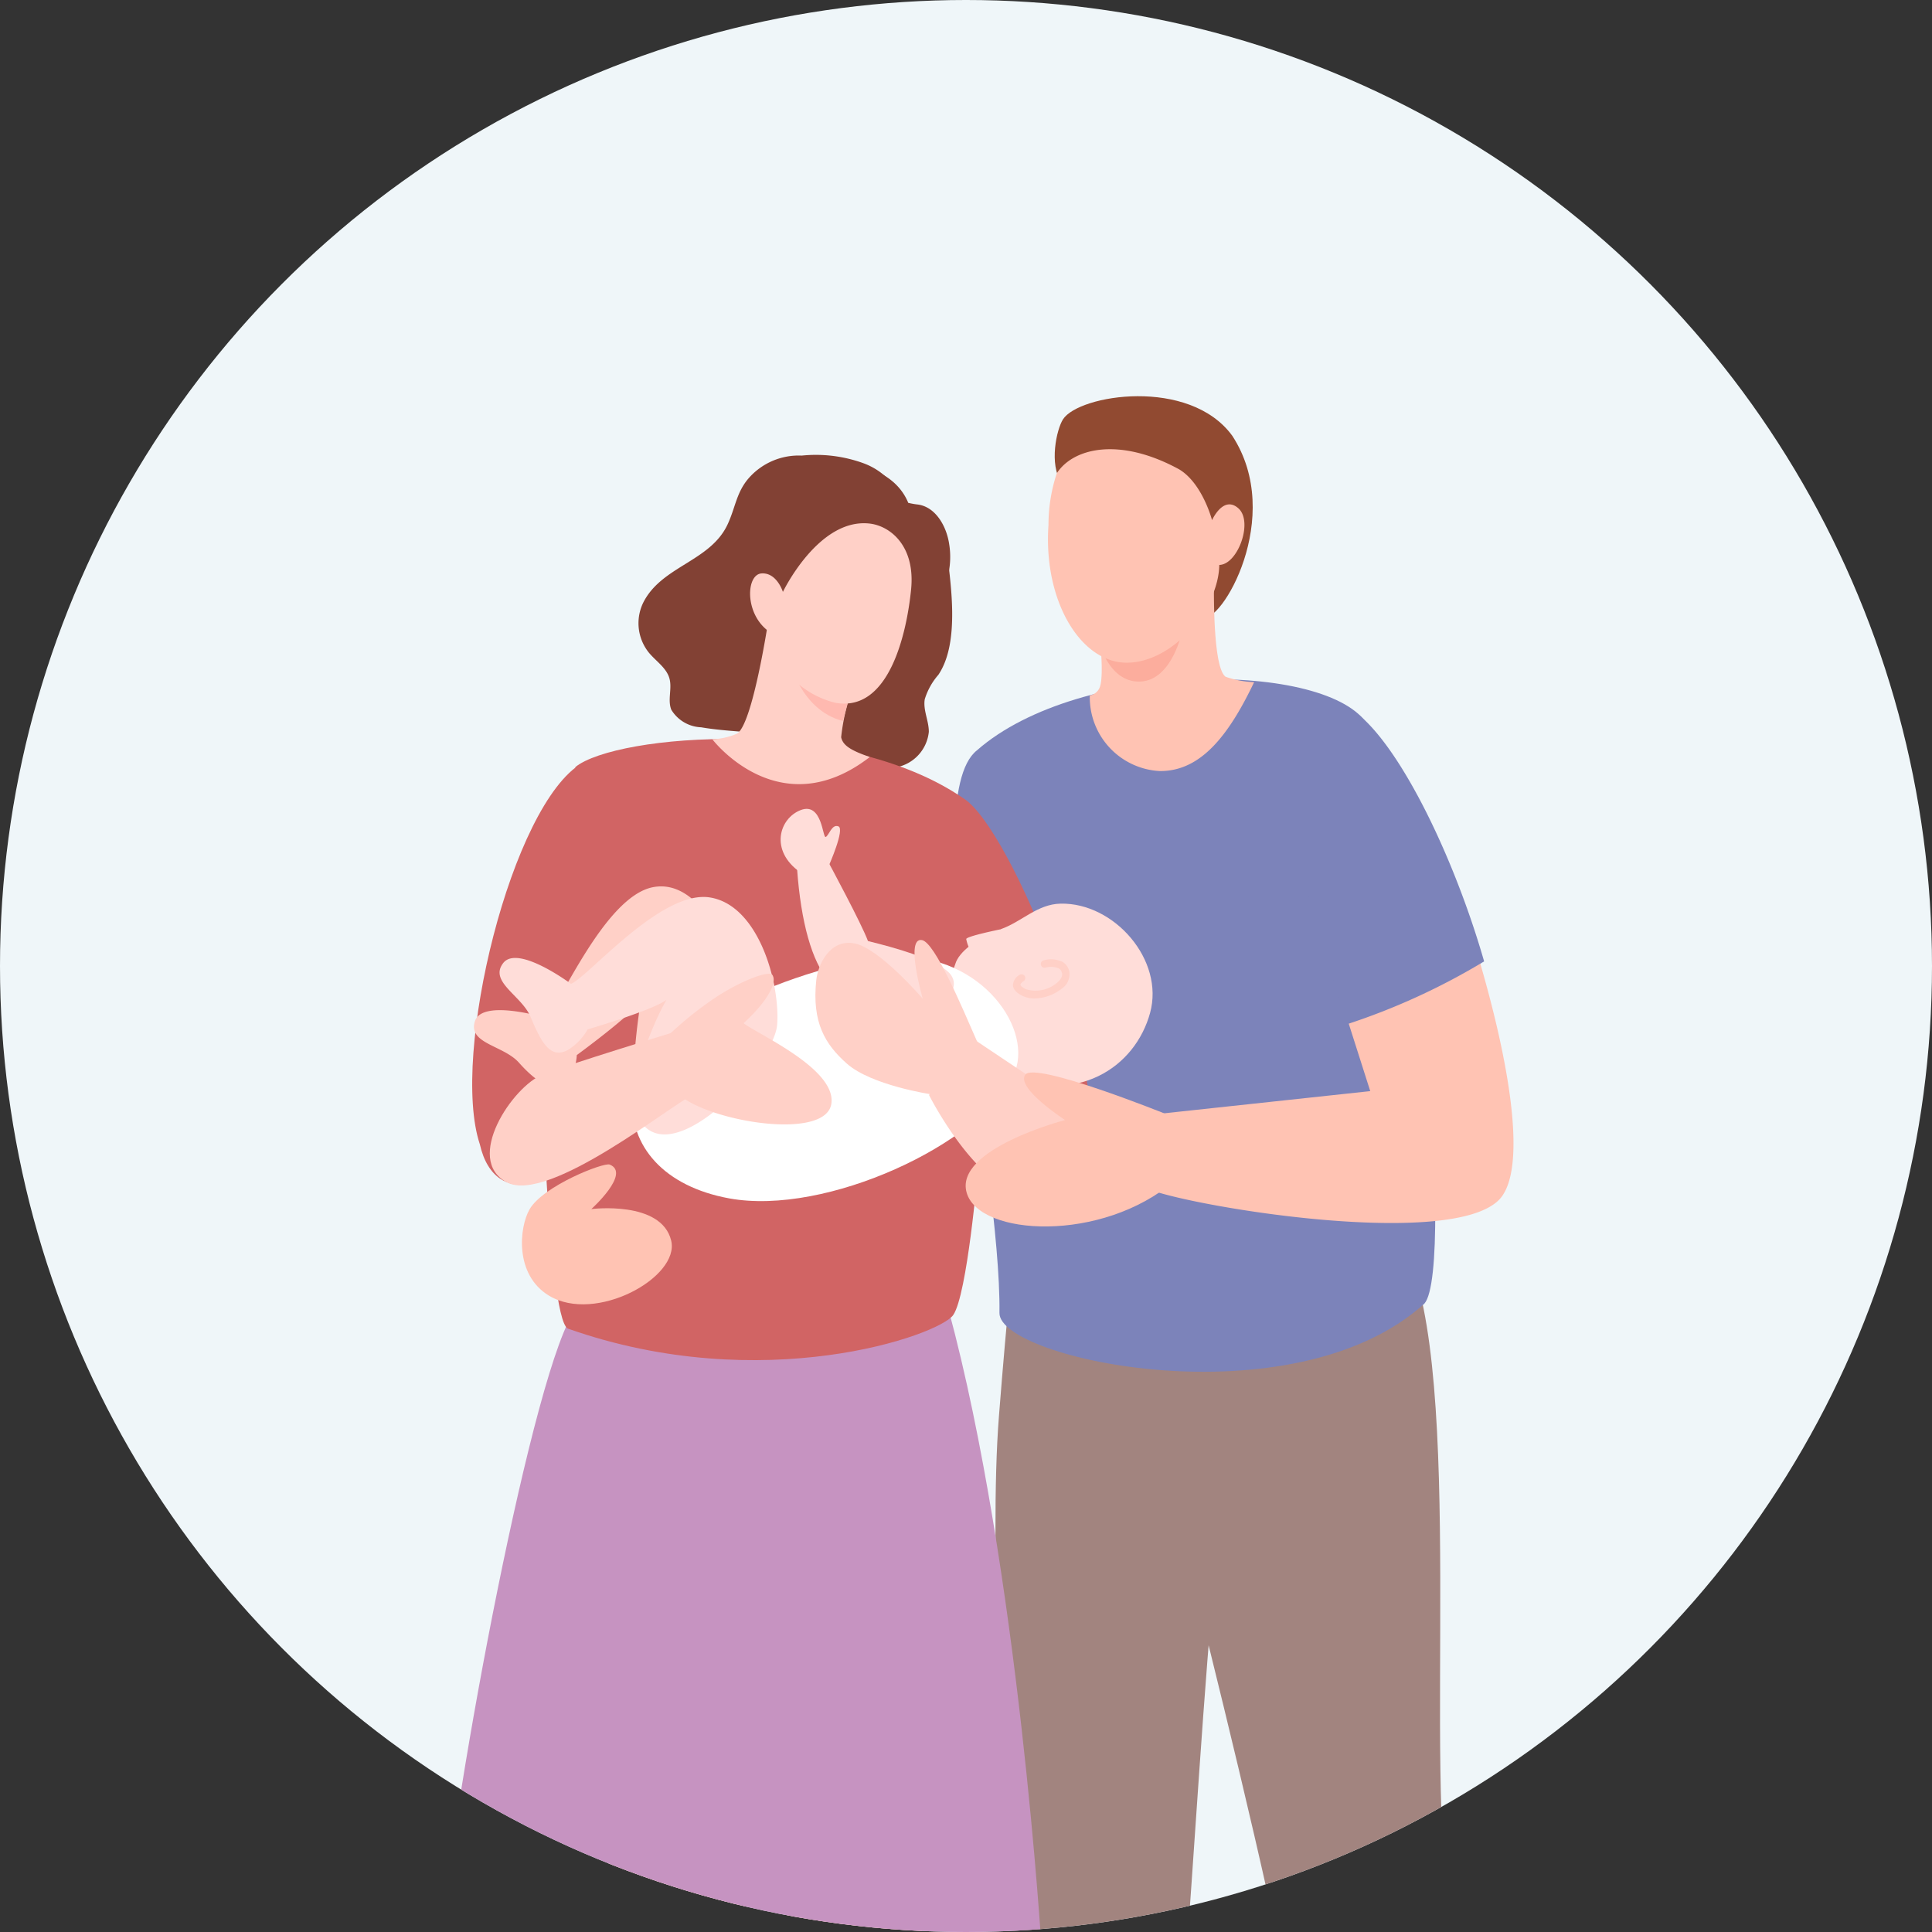 <svg id="b2e1f6b5-0611-4a05-b5a0-185d4940f2da" data-name="レイヤー 1" xmlns="http://www.w3.org/2000/svg" xmlns:xlink="http://www.w3.org/1999/xlink" viewBox="0 0 160 160"><rect x="0" y="0" width="160" height="160" fill="#333333" stroke="none"/><defs><clipPath id="acb4ed45-3cb3-46c6-83a8-a81402a205a3"><circle cx="80" cy="80" r="80" style="fill:none"/></clipPath></defs><circle cx="80" cy="80" r="80" style="fill:#eff6f9"/><g style="clip-path:url(#acb4ed45-3cb3-46c6-83a8-a81402a205a3)"><path d="M75.431,118.579s3.37,28.875,2.414,35.388c-1.107,7.546-14.932,45.391-14.932,45.391s4.392,11.638,6.477,12.845c3.867,2.24,3.721,4.611,3.721,4.611s-5.375.922-7.718,0c-2.343-.922-8.407-10.803-8.407-10.803l-.689-5.006,2.147-3.766s1.958-29.679,7.195-39.56l-6.385-34.796" style="fill:#ffc7c0"/><path d="M67.155,122.682s-4.019,28.501-5.466,35.616c-1.447,7.114-3.323,42.246-3.323,42.246s4.548,11.363,5.995,12.055,4.548,3.557,4.238,5.039c-.31,1.482-8.166.556-9.406-.414-1.24-.97-5.469-8.075-5.469-8.075l.301,6.809h-.827s-2.067-6.818-2.067-7.905,2.067-6.225,2.067-6.225-6.941-30.974-2.806-46.784c.414-11.264-4.864-29.788-3.775-37.595" style="fill:#ffd0c7"/><path d="M98.358,103.51l18.019-.022c5.014,10.152,1.46,44.106,3.767,54.533,2.268,10.252.996,40.644-.611,48.215-3.223,1.388-8.87-.001-8.87-.001s-1.476-29.474-4.39-43.433c-2.788-13.352-7.748-32.809-7.748-32.809s-.107.936-.282,2.486C97.849,122.851,98.875,112.915,98.358,103.51Z" style="fill:#a2847f"/><path d="M82.724,117.334c.712-9.089,1.214-13.373,1.214-13.373l15.692-.019c.518,9.405.596,16.956.989,26.584-.744,6.561-1.966,26.561-2.391,31.612-.525,6.245.678,15.242-4.445,43.434-1.749,2.862-9.533.037-9.533.037s.347-33.802-.367-44.931C83.086,148.258,81.887,128.024,82.724,117.334Z" style="fill:#a2847f"/><path d="M74.945,41.983A5.606,5.606,0,0,0,71.535,38.373a11.541,11.541,0,0,0-5.136-.643,5.51,5.51,0,0,0-4.413,1.893c-1.003,1.171-1.079,2.4-1.723,3.791-1.441,3.113-5.488,3.448-7.008,6.524a3.886,3.886,0,0,0,.495,4.127c.583.699,1.439,1.241,1.687,2.109.241.842-.167,1.785.156,2.6a3.031,3.031,0,0,0,2.473,1.458c2.66.458,5.44.301,8.005,1.125,1.368.439,2.629,1.145,3.966,1.666a7.117,7.117,0,0,0,4.218.516,3.33,3.33,0,0,0,2.666-2.929c.007-.911-.487-1.8-.337-2.7a5.535,5.535,0,0,1,1.127-2.024c1.819-2.699,1.021-7.621.628-10.825-.532-.017-.586,1.254-1.053,1.005" style="fill:#824134"/><path d="M47.716,108.389c-3.45,4.242-10.178,40.297-11.213,52.552,18.976,9.74,49.77.628,49.77.628s-1.898-31.617-7.72-53.121" style="fill:#c693c1"/><path d="M80.901,62.144c-5.136,4.054,2.02,34.424,1.87,46.591-.048,3.847,24.324,9.057,35.192-.776,2.588-2.976-.853-41.445-4.658-47.872C110.114,54.695,89.441,54.639,80.901,62.144Z" style="fill:#7c83ba"/><path d="M87.904,39.967c-1.035-1.509-.41-4.399.129-5.24,1.311-2.045,10.459-3.515,14.017,1.359,4.399,6.728-.992,15.72-2.458,15.03" style="fill:#914a31"/><path d="M48.212,63.191c-5.822,3.364-10.933,24.195-8.475,31.57,1.294,5.693,6.987,3.105,8.669,0s4.658-19.408,4.658-19.408" style="fill:#d16464"/><path d="M47.662,63.515c3.364-2.717,22.135-4.291,32.141,2.609C83.771,68.625,92.292,89.813,89.938,95.667c-2.523,6.275-8.96,1.272-8.96,1.272s-.873,10.286-2.038,11.968-15.806,6.814-31.915,1.121c-1.747-.884-2.372-26.351-2.372-26.351" style="fill:#d16464"/><path d="M90.254,57.59A6.111,6.111,0,0,0,96.037,63.855c3.396.035,5.713-2.938,7.824-7.36a8.157,8.157,0,0,1-2.358-.448c-1.285-.896-.926-9.938-.926-9.938l-9.975,2.794s1.061,6.791.448,8.077A1.072,1.072,0,0,1,90.254,57.59Z" style="fill:#ffc3b3"/><path d="M92.314,51.928l-1.37,1.016s.806,3.608,3.488,3.5,3.488-4.246,3.488-4.246Z" style="fill:#fcad9d"/><path d="M97.65,38.867c-4.981-2.717-8.798-1.747-10.133.332a13.663,13.663,0,0,0-.686,4.267c-.444,6.296,2.662,11.416,6.477,11.416s7.595-4.441,7.67-8.097c1.528-.025,2.831-3.581,1.578-4.69s-2.18.983-2.18.983S99.591,40.031,97.65,38.867Z" style="fill:#ffc3b3"/><path d="M122.578,79.752a49.605,49.605,0,0,1-10.998,4.658l1.898,5.952L94.243,92.432a40.828,40.828,0,0,1,.949,6.081c4.011,1.509,24.755,4.873,28.896.906C126.335,97.265,125.395,89.461,122.578,79.752Z" style="fill:#ffc3b3"/><path d="M112.53,59.196,108.26,73.801l3.228,11.043a55.183,55.183,0,0,0,11.421-5.226C120.465,71.127,116.152,62.205,112.53,59.196Z" style="fill:#7c83ba"/><path d="M73.401,41.744c.795-.511,1.611-.07,2.55.031,1.512.162,2.438,1.789,2.657,3.294a6.616,6.616,0,0,1-1.225,5.003,5.092,5.092,0,0,1-4.661,1.941c-.496-.079-1.07-.354-1.092-.855-2.199,2.709-4.172,4.522-7.565,5.334a1.238,1.238,0,0,1-.527.045c-.266-.053-.427-.306-.638-.477-2.716-2.217-3.147-5.191-3.027-8.057a9.014,9.014,0,0,1,1.336-4.671c1.083-1.907,4.349-5.081,8.545-4.95,1.708.053,5.05.863,5.739,4.158" style="fill:#824134"/><path d="M63.673,51.115s-1.337,9.014-2.67,9.658a5.864,5.864,0,0,1-2.01.452s5.539,7.273,13.042,1.465c-1.666-.566-2.244-1.001-2.374-1.638a17.564,17.564,0,0,1,.795-3.656Z" style="fill:#ffd0c7"/><path d="M70.2,58.274l-4.86-3.742s.89,4.266,4.466,5.177C70.062,58.781,70.2,58.274,70.2,58.274Z" style="fill:#ffb9b0"/><path d="M72.034,43.361c1.69.199,3.781,1.845,3.419,5.457s-1.817,10.219-6.292,9.379a7.584,7.584,0,0,1-5.632-6.014c-1.876-1.5-1.722-4.613-.458-4.695s1.766,1.53,1.766,1.53S67.787,42.861,72.034,43.361Z" style="fill:#ffd0c7"/><path d="M79.113,79.839c.29-1.015,1.782-2.159,3.882-2.933,1.639-.604,2.933-2.027,4.83-2.07,4.442-.101,8.626,4.658,7.418,9.057s-5.934,7.887-12.938,5.003C76.439,86.48,79.113,79.839,79.113,79.839Z" style="fill:#ffddd9"/><path d="M82.822,76.971s-2.798.566-2.803.798a3.283,3.283,0,0,0,.474,1.164" style="fill:#ffddd9"/><path d="M85.674,82.687A2.264,2.264,0,0,1,84.717,82.492c-.534-.249-.813-.556-.829-.912a1.053,1.053,0,0,1,.546-.846.311.311,0,1,1,.313.537c-.101.061-.242.198-.238.281.004.059.106.206.471.376a2.755,2.755,0,0,0,2.528-.513c.161-.13.525-.469.445-.817a.598.598,0,0,0-.28-.407,1.736,1.736,0,0,0-1.099-.054.311.311,0,0,1-.171-.597,2.23,2.23,0,0,1,1.586.116,1.221,1.221,0,0,1,.57.803,1.459,1.459,0,0,1-.659,1.44A3.751,3.751,0,0,1,85.674,82.687Z" style="fill:#ffd0c7"/><path d="M61.948,82.534c-1.359-3.558-3.873-9.858-7.892-9.057s-7.739,9.863-8.863,10.816c0,0-5.248-1.599-5.86.271s2.355,1.995,3.639,3.436c1.412,1.585,2.922,2.665,4.076,1.434a3.848,3.848,0,0,0,.719-2.056s4.629-3.38,5.319-4.521c-.526,2.938-1.084,9.452-.194,10.782" style="fill:#ffd0c7"/><path d="M52.352,90.75c-.259,4.205,2.674,7.515,8.043,8.496,8.022,1.466,20.761-4.515,23.526-10.178,1.811-3.709-2.588-10.027-9.639-9.833C66.655,79.445,52.654,85.836,52.352,90.75Z" style="fill:#fff"/><path d="M68.653,71.661s1.33-3.003.783-3.225-.787.758-1.052.878-.284-2.904-2.066-2.229-2.613,3.355-.042,5.157" style="fill:#ffddd9"/><path d="M77.559,82.88c-2.219.618-7.502-.033-8.934-1.663-1.378-1.569-2.292-4.805-2.614-9.252.397-.55,2.596-.557,2.596-.557s2.765,5.122,3.274,6.526c2.309.567,5.496,1.456,6.686,2.592C79.28,81.209,79.208,82.421,77.559,82.88Z" style="fill:#ffddd9"/><path d="M80.364,85.876l9.273,6.21a5.886,5.886,0,0,1-1.509,5.779c-5.175,4.787-11.192-7.181-11.192-7.181" style="fill:#ffd0c7"/><path d="M67.601,81.163c-.377,3.525.741,5.335,2.534,6.923,2.034,1.801,6.944,2.534,6.944,2.534s3.186-1.389,3.845-4.356c-1.236-2.802-3.484-8.212-4.572-8.41-1.423-.259.067,4.854.067,4.854s-3.57-4.161-5.631-4.574S67.737,79.893,67.601,81.163Z" style="fill:#ffd0c7"/><path d="M96.443,92.216s-10.76-4.334-11.537-3.213,3.299,3.752,3.299,3.752-9.186,2.394-8.151,6.016,11.213,4.162,17.208-.97" style="fill:#ffc3b3"/><path d="M52.546,91.785c-.483-1.526,1.164-6.404,2.652-8.992-1.035.841-6.534,2.458-6.534,2.458a4.64,4.64,0,0,1-1.639,1.704c-1.483.803-2.243-.733-3.084-2.739-.746-1.78-3.472-2.911-2.264-4.464s5.607,1.725,5.607,1.725c1.38-.518,7.418-7.763,11.472-7.159s5.845,7.056,5.607,10.523C64.126,88.292,54.616,98.319,52.546,91.785Z" style="fill:#ffddd9"/><path d="M41.958,97.909c3.472,1.865,13.909-6.642,15.461-7.245C57.678,88.335,55.91,85.445,55.91,85.445s-8.884,2.717-10.955,3.536C42.43,89.981,38.417,96.007,41.958,97.909Z" style="fill:#ffd0c7"/><path d="M55.522,85.583a29.128,29.128,0,0,1,3.817-3.029c2.241-1.454,4.382-2.181,4.624-1.817.485.727-.687,2.464-2.383,3.998,1.03.848,7.694,3.756,7.27,6.664s-9.001,1.673-12.116-.363" style="fill:#ffd0c7"/><path d="M43.856,100.152c1.118-1.942,6.138-3.907,6.635-3.708,1.787.715-1.519,3.686-1.519,3.686s5.808-.737,6.613,2.614c.728,3.032-6.254,6.895-10.12,4.557C42.583,105.558,43.007,101.626,43.856,100.152Z" style="fill:#ffc3b3"/></g></svg>
